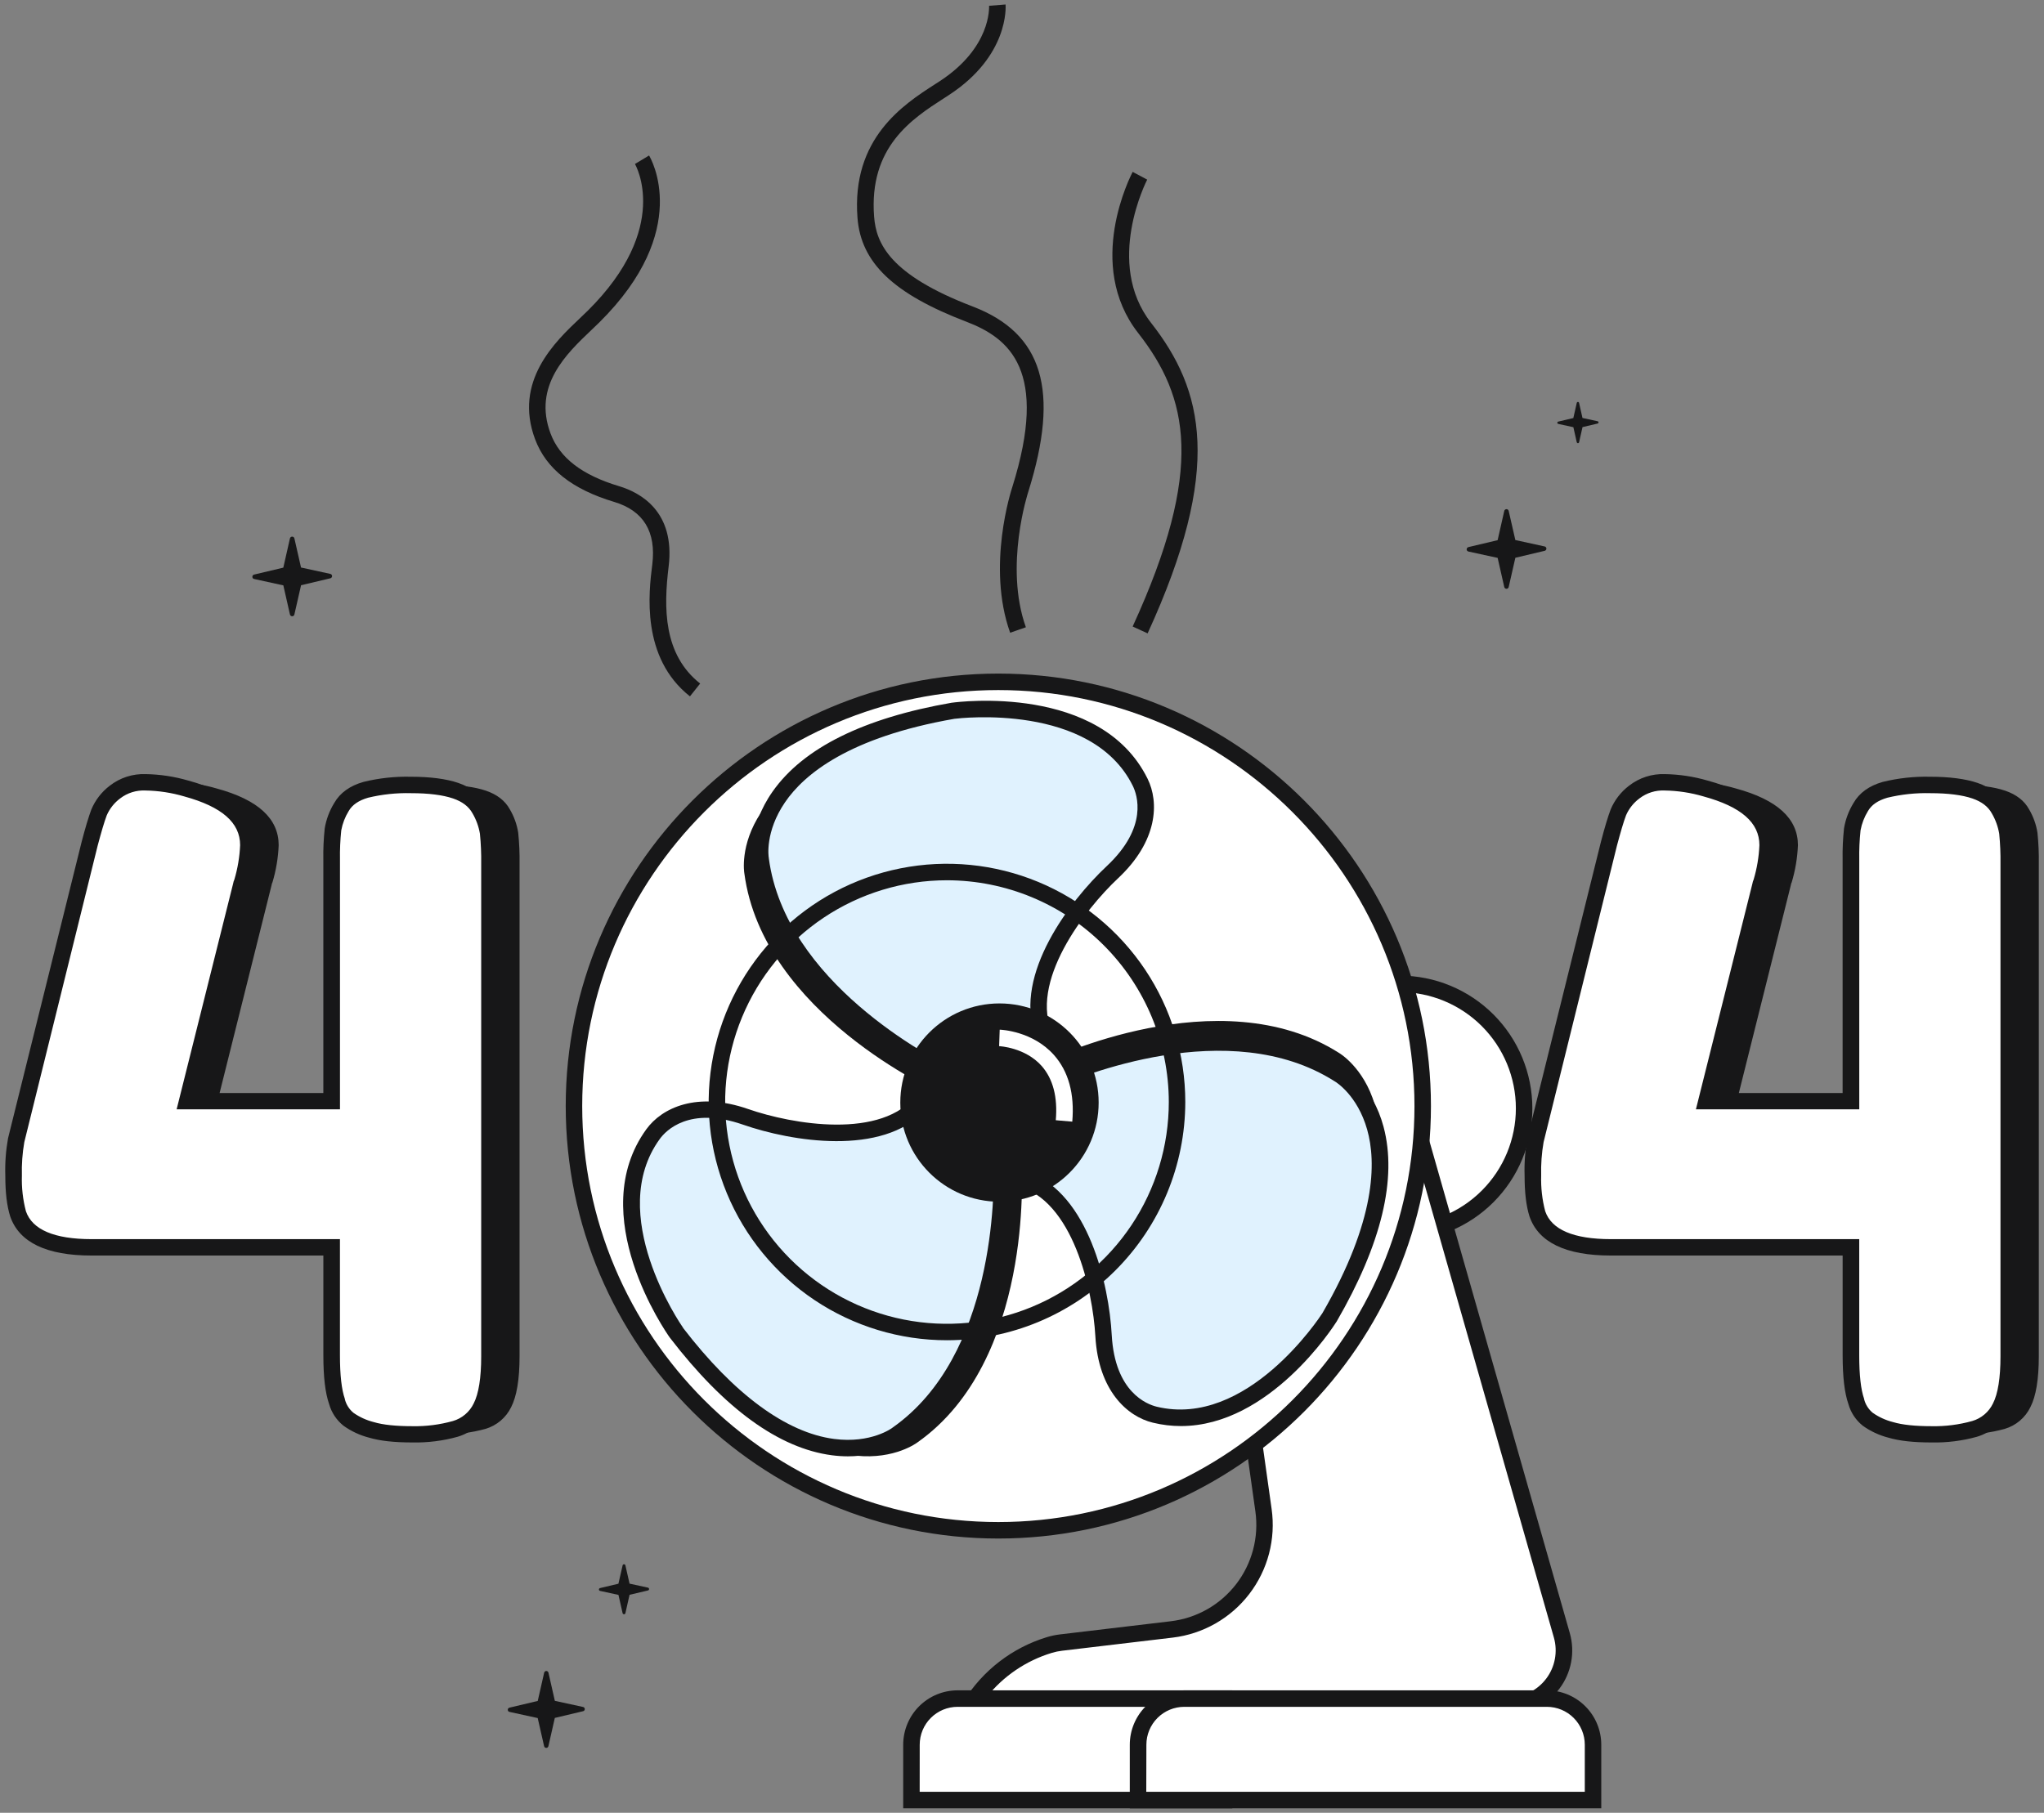 <svg width="124" height="110" viewBox="0 0 124 110" fill="none" xmlns="http://www.w3.org/2000/svg">
<rect x="0" y="0" width="124" height="110" fill="#808080" stroke="none"/>
<path d="M22.543 48.973C22.829 48.472 23.322 48.122 24.021 47.925C24.918 47.705 25.84 47.606 26.763 47.63C27.891 47.63 28.795 47.746 29.476 47.978C30.157 48.21 30.641 48.587 30.928 49.108C31.186 49.546 31.359 50.029 31.438 50.531C31.502 51.156 31.529 51.785 31.519 52.413V82.298C31.519 83.695 31.349 84.725 31.008 85.388C30.854 85.704 30.636 85.984 30.367 86.211C30.099 86.437 29.787 86.606 29.449 86.705C28.601 86.939 27.723 87.048 26.843 87.028C25.803 87.028 24.979 86.938 24.371 86.758C23.869 86.631 23.395 86.412 22.973 86.113C22.633 85.837 22.389 85.46 22.274 85.038C22.059 84.429 21.951 83.497 21.951 82.243V75.686H7.386C4.877 75.686 3.39 75.006 2.924 73.645C2.723 72.891 2.632 72.112 2.656 71.333C2.638 70.612 2.694 69.892 2.823 69.183L7.284 51.183C7.5 50.36 7.688 49.732 7.849 49.301C8.054 48.81 8.385 48.382 8.809 48.061C9.338 47.651 9.996 47.442 10.664 47.47C11.504 47.481 12.338 47.607 13.143 47.845C15.651 48.525 16.905 49.671 16.906 51.285C16.875 52.05 16.749 52.808 16.529 53.541C16.5 53.592 16.481 53.649 16.476 53.708L13.198 66.823H21.958V52.156C21.947 51.544 21.974 50.932 22.039 50.323C22.12 49.845 22.291 49.387 22.543 48.973Z" fill="#171718"/>
<path d="M20.707 48.973C20.994 48.472 21.486 48.122 22.185 47.925C23.082 47.705 24.004 47.606 24.927 47.63C26.055 47.63 26.959 47.746 27.64 47.978C28.321 48.21 28.805 48.587 29.092 49.108C29.35 49.546 29.523 50.029 29.602 50.531C29.666 51.156 29.693 51.785 29.683 52.413V82.298C29.683 83.695 29.513 84.725 29.172 85.388C29.018 85.704 28.8 85.984 28.532 86.211C28.263 86.437 27.951 86.606 27.613 86.705C26.765 86.939 25.887 87.048 25.007 87.028C23.967 87.028 23.143 86.938 22.535 86.758C22.033 86.631 21.559 86.412 21.137 86.113C20.797 85.837 20.553 85.46 20.439 85.038C20.223 84.429 20.115 83.497 20.115 82.243V75.686H5.55C3.041 75.686 1.554 75.006 1.089 73.645C0.887 72.891 0.796 72.112 0.82 71.333C0.802 70.612 0.858 69.892 0.987 69.183L5.449 51.183C5.664 50.36 5.852 49.732 6.014 49.301C6.218 48.81 6.549 48.382 6.973 48.061C7.503 47.651 8.16 47.442 8.829 47.47C9.668 47.481 10.502 47.607 11.307 47.845C13.815 48.525 15.069 49.671 15.07 51.285C15.039 52.05 14.913 52.808 14.694 53.541C14.664 53.592 14.646 53.649 14.64 53.708L11.362 66.823H20.122V52.156C20.111 51.544 20.138 50.932 20.203 50.323C20.284 49.845 20.455 49.387 20.707 48.973Z" fill="white"/>
<path d="M25.009 87.528C23.909 87.528 23.053 87.433 22.395 87.238C21.833 87.094 21.303 86.847 20.832 86.508C20.413 86.171 20.11 85.712 19.965 85.195C19.732 84.528 19.617 83.561 19.617 82.243V76.186H5.552C2.817 76.186 1.157 75.385 0.617 73.805C0.417 73.168 0.322 72.363 0.322 71.333C0.298 70.575 0.354 69.816 0.488 69.07L4.958 51.061C5.182 50.205 5.372 49.575 5.54 49.125C5.779 48.551 6.165 48.052 6.66 47.676C7.277 47.195 8.044 46.946 8.827 46.973C9.71 46.987 10.586 47.12 11.434 47.368C14.172 48.111 15.562 49.431 15.562 51.29C15.533 52.099 15.4 52.901 15.168 53.676L15.155 53.725L15.132 53.77L15.118 53.825L11.995 66.325H19.615V52.158C19.604 51.525 19.633 50.892 19.7 50.263C19.791 49.719 19.987 49.198 20.275 48.728C20.627 48.111 21.225 47.68 22.05 47.446C22.991 47.215 23.959 47.11 24.928 47.133C26.105 47.133 27.073 47.26 27.803 47.508C28.602 47.783 29.183 48.24 29.532 48.868C29.82 49.363 30.013 49.907 30.1 50.473C30.166 51.119 30.195 51.768 30.185 52.416V82.298C30.185 83.798 30 84.875 29.619 85.616C29.434 85.992 29.174 86.325 28.855 86.595C28.535 86.864 28.163 87.065 27.762 87.183C26.866 87.432 25.938 87.548 25.009 87.528ZM8.83 47.968C8.277 47.94 7.732 48.109 7.292 48.446C6.936 48.711 6.655 49.065 6.477 49.471C6.322 49.881 6.143 50.498 5.927 51.305L1.475 69.303C1.358 69.973 1.309 70.653 1.328 71.333C1.305 72.063 1.387 72.793 1.573 73.5C1.957 74.618 3.298 75.191 5.558 75.191H20.623V82.248C20.623 83.44 20.724 84.325 20.919 84.878V84.898C21 85.225 21.185 85.517 21.445 85.731C21.818 85.992 22.235 86.182 22.677 86.293C23.235 86.46 24.02 86.541 25.01 86.541C25.843 86.558 26.673 86.452 27.475 86.228C27.748 86.149 28.002 86.013 28.219 85.829C28.437 85.645 28.613 85.418 28.737 85.161C29.038 84.573 29.192 83.61 29.192 82.3V52.413C29.2 51.806 29.175 51.198 29.115 50.593C29.042 50.154 28.888 49.732 28.662 49.348C28.435 48.938 28.05 48.645 27.487 48.451C26.86 48.238 26.002 48.13 24.935 48.13C24.058 48.107 23.181 48.2 22.328 48.406C21.757 48.573 21.37 48.835 21.15 49.221C20.93 49.579 20.778 49.975 20.702 50.388C20.641 50.973 20.615 51.56 20.625 52.148V67.315H10.715L14.142 53.618C14.156 53.532 14.182 53.448 14.219 53.368C14.42 52.691 14.537 51.991 14.567 51.285C14.567 49.915 13.457 48.951 11.174 48.326C10.412 48.102 9.624 47.981 8.83 47.968ZM114.708 48.973C114.995 48.472 115.488 48.123 116.187 47.925C117.084 47.705 118.006 47.606 118.928 47.63C120.056 47.63 120.961 47.746 121.642 47.978C122.323 48.21 122.807 48.587 123.093 49.108C123.352 49.546 123.525 50.029 123.603 50.531C123.668 51.157 123.695 51.785 123.685 52.413V82.298C123.685 83.695 123.515 84.725 123.173 85.388C123.02 85.704 122.802 85.984 122.533 86.211C122.265 86.438 121.952 86.606 121.615 86.705C120.767 86.94 119.889 87.049 119.008 87.028C117.968 87.028 117.145 86.938 116.537 86.758C116.035 86.631 115.561 86.412 115.138 86.113C114.799 85.837 114.555 85.461 114.44 85.038C114.226 84.429 114.118 83.498 114.117 82.243V75.686H99.552C97.043 75.686 95.556 75.006 95.09 73.645C94.888 72.891 94.798 72.113 94.822 71.333C94.803 70.613 94.859 69.892 94.989 69.183L99.45 51.183C99.666 50.36 99.854 49.733 100.015 49.301C100.22 48.81 100.551 48.382 100.975 48.061C101.504 47.651 102.161 47.442 102.83 47.47C103.67 47.481 104.503 47.607 105.308 47.845C107.816 48.525 109.071 49.671 109.072 51.285C109.041 52.05 108.914 52.808 108.695 53.541C108.665 53.592 108.647 53.649 108.642 53.708L105.363 66.823H114.123V52.156C114.112 51.544 114.14 50.932 114.205 50.323C114.286 49.845 114.457 49.387 114.708 48.973Z" fill="#171718"/>
<path d="M112.875 48.973C113.161 48.472 113.654 48.122 114.353 47.925C115.25 47.705 116.172 47.606 117.095 47.63C118.223 47.63 119.127 47.746 119.808 47.978C120.489 48.21 120.973 48.587 121.26 49.108C121.518 49.546 121.691 50.029 121.77 50.531C121.834 51.156 121.861 51.785 121.851 52.413V82.298C121.851 83.695 121.681 84.725 121.34 85.388C121.186 85.704 120.968 85.984 120.7 86.211C120.431 86.437 120.119 86.606 119.781 86.705C118.933 86.939 118.055 87.048 117.175 87.028C116.135 87.028 115.311 86.938 114.703 86.758C114.201 86.631 113.727 86.412 113.305 86.113C112.965 85.837 112.721 85.46 112.606 85.038C112.392 84.429 112.284 83.497 112.283 82.243V75.686H97.718C95.209 75.686 93.722 75.006 93.257 73.645C93.055 72.891 92.964 72.112 92.988 71.333C92.97 70.612 93.025 69.892 93.155 69.183L97.617 51.183C97.832 50.36 98.02 49.732 98.181 49.301C98.386 48.81 98.717 48.382 99.141 48.061C99.671 47.651 100.328 47.442 100.996 47.47C101.836 47.481 102.67 47.607 103.475 47.845C105.983 48.525 107.237 49.671 107.238 51.285C107.207 52.05 107.081 52.808 106.861 53.541C106.832 53.592 106.813 53.649 106.808 53.708L103.53 66.823H112.29V52.156C112.279 51.544 112.306 50.932 112.371 50.323C112.452 49.845 112.623 49.387 112.875 48.973Z" fill="white"/>
<path d="M117.176 87.528C116.076 87.528 115.221 87.433 114.563 87.238C114.001 87.094 113.471 86.847 113 86.508C112.581 86.171 112.278 85.712 112.133 85.195C111.9 84.528 111.785 83.561 111.785 82.243V76.186H97.72C94.985 76.186 93.325 75.385 92.785 73.805C92.585 73.168 92.49 72.363 92.49 71.333C92.466 70.575 92.522 69.816 92.656 69.07L97.126 51.061C97.35 50.205 97.54 49.575 97.708 49.125C97.947 48.551 98.333 48.052 98.828 47.676C99.445 47.195 100.212 46.946 100.995 46.973C101.877 46.987 102.754 47.12 103.601 47.368C106.34 48.111 107.73 49.431 107.73 51.29C107.701 52.099 107.568 52.901 107.336 53.676L107.323 53.725L107.3 53.77L107.286 53.825L104.163 66.325H111.783V52.158C111.772 51.525 111.801 50.892 111.868 50.263C111.959 49.719 112.155 49.198 112.443 48.728C112.795 48.111 113.393 47.68 114.218 47.446C115.16 47.215 116.127 47.11 117.096 47.133C118.273 47.133 119.241 47.26 119.971 47.508C120.77 47.783 121.351 48.24 121.7 48.868C121.988 49.363 122.181 49.907 122.268 50.473C122.334 51.119 122.363 51.768 122.353 52.416V82.298C122.353 83.798 122.168 84.875 121.786 85.616C121.602 85.992 121.342 86.325 121.023 86.595C120.703 86.864 120.331 87.065 119.93 87.183C119.034 87.432 118.106 87.548 117.176 87.528ZM100.998 47.968C100.445 47.94 99.9 48.109 99.46 48.446C99.103 48.711 98.823 49.065 98.645 49.471C98.49 49.881 98.311 50.498 98.095 51.305L93.643 69.303C93.526 69.973 93.477 70.653 93.496 71.333C93.473 72.063 93.555 72.793 93.742 73.5C94.125 74.618 95.466 75.191 97.726 75.191H112.791V82.248C112.791 83.44 112.891 84.325 113.086 84.878V84.898C113.168 85.225 113.353 85.517 113.613 85.731C113.986 85.992 114.404 86.182 114.845 86.293C115.403 86.46 116.188 86.541 117.178 86.541C118.011 86.558 118.841 86.452 119.643 86.228C119.916 86.149 120.17 86.013 120.387 85.829C120.605 85.645 120.781 85.418 120.905 85.161C121.206 84.573 121.36 83.61 121.36 82.3V52.413C121.368 51.806 121.343 51.198 121.283 50.593C121.21 50.154 121.056 49.732 120.83 49.348C120.603 48.938 120.218 48.645 119.655 48.451C119.028 48.238 118.17 48.13 117.103 48.13C116.226 48.107 115.349 48.2 114.496 48.406C113.925 48.573 113.538 48.835 113.318 49.221C113.098 49.579 112.946 49.975 112.87 50.388C112.809 50.973 112.783 51.56 112.793 52.148V67.315H102.883L106.31 53.618C106.324 53.532 106.35 53.448 106.386 53.368C106.588 52.691 106.705 51.991 106.735 51.285C106.735 49.915 105.625 48.951 103.341 48.326C102.58 48.102 101.792 47.981 100.998 47.968Z" fill="#171718"/>
<path d="M93.7 33.157L91.929 32.77L91.525 31.002C91.518 30.971 91.501 30.944 91.477 30.925C91.453 30.905 91.423 30.895 91.392 30.895C91.361 30.895 91.331 30.906 91.306 30.925C91.282 30.944 91.264 30.971 91.257 31.002L90.854 32.778L89.082 33.198C89.051 33.206 89.024 33.223 89.005 33.248C88.986 33.273 88.975 33.303 88.975 33.335C88.975 33.366 88.986 33.396 89.006 33.42C89.026 33.444 89.053 33.46 89.084 33.467L90.855 33.853L91.257 35.622C91.264 35.652 91.282 35.679 91.306 35.698C91.331 35.717 91.361 35.728 91.392 35.728C91.423 35.728 91.453 35.718 91.477 35.698C91.501 35.679 91.518 35.652 91.525 35.622L91.93 33.845L93.702 33.425C93.733 33.419 93.761 33.402 93.781 33.378C93.802 33.353 93.813 33.322 93.813 33.291C93.813 33.259 93.802 33.228 93.781 33.204C93.761 33.179 93.733 33.163 93.702 33.157H93.7ZM20.034 34.823L18.262 34.437L17.859 32.668C17.852 32.638 17.835 32.611 17.811 32.592C17.786 32.572 17.756 32.562 17.725 32.562C17.694 32.562 17.664 32.572 17.639 32.592C17.615 32.611 17.598 32.638 17.59 32.668L17.187 34.445L15.415 34.865C15.385 34.872 15.358 34.89 15.338 34.915C15.319 34.94 15.308 34.97 15.309 35.002C15.309 35.033 15.32 35.063 15.339 35.087C15.359 35.111 15.386 35.127 15.417 35.133L17.189 35.52L17.59 37.288C17.598 37.319 17.615 37.345 17.639 37.365C17.664 37.384 17.694 37.395 17.725 37.395C17.756 37.395 17.786 37.384 17.811 37.365C17.835 37.346 17.852 37.319 17.859 37.288L18.264 35.512L20.035 35.092C20.066 35.086 20.095 35.069 20.115 35.044C20.135 35.02 20.146 34.989 20.146 34.957C20.146 34.926 20.135 34.895 20.115 34.87C20.095 34.846 20.066 34.829 20.035 34.823H20.034ZM96.919 25.562L96.002 25.362L95.795 24.447C95.792 24.431 95.783 24.416 95.77 24.406C95.757 24.396 95.742 24.39 95.725 24.39C95.709 24.39 95.693 24.396 95.68 24.406C95.668 24.416 95.659 24.431 95.655 24.447L95.447 25.367L94.53 25.583C94.514 25.587 94.501 25.596 94.491 25.609C94.481 25.621 94.475 25.637 94.475 25.653C94.475 25.669 94.481 25.685 94.491 25.698C94.502 25.71 94.516 25.718 94.532 25.722L95.449 25.922L95.655 26.837C95.659 26.852 95.668 26.867 95.68 26.877C95.693 26.887 95.709 26.893 95.725 26.893C95.742 26.893 95.757 26.887 95.77 26.877C95.783 26.867 95.792 26.852 95.795 26.837L96.004 25.917L96.92 25.7C96.936 25.696 96.95 25.687 96.96 25.674C96.969 25.662 96.975 25.646 96.975 25.63C96.975 25.614 96.969 25.598 96.959 25.586C96.949 25.573 96.934 25.565 96.919 25.562ZM35.37 103.578L33.66 103.207L33.272 101.498C33.265 101.469 33.249 101.442 33.225 101.424C33.202 101.405 33.172 101.395 33.142 101.395C33.112 101.395 33.082 101.405 33.059 101.424C33.035 101.442 33.019 101.469 33.012 101.498L32.622 103.213L30.91 103.62C30.88 103.626 30.853 103.642 30.834 103.665C30.815 103.689 30.804 103.719 30.804 103.749C30.804 103.78 30.815 103.809 30.834 103.833C30.853 103.856 30.88 103.872 30.91 103.878L32.62 104.252L33.009 105.958C33.015 105.988 33.032 106.014 33.055 106.033C33.079 106.052 33.108 106.062 33.139 106.062C33.169 106.062 33.198 106.052 33.222 106.033C33.245 106.014 33.262 105.988 33.269 105.958L33.659 104.243L35.37 103.837C35.4 103.831 35.427 103.815 35.447 103.791C35.466 103.767 35.476 103.738 35.476 103.707C35.476 103.677 35.466 103.647 35.447 103.624C35.427 103.6 35.4 103.584 35.37 103.578ZM39.309 96.338L38.192 96.095L37.939 94.982C37.933 94.963 37.922 94.948 37.907 94.936C37.892 94.925 37.874 94.919 37.855 94.919C37.836 94.919 37.818 94.925 37.803 94.936C37.788 94.948 37.777 94.963 37.772 94.982L37.517 96.1L36.4 96.365C36.381 96.37 36.364 96.381 36.352 96.397C36.34 96.412 36.333 96.432 36.334 96.452C36.334 96.471 36.34 96.49 36.353 96.505C36.365 96.521 36.383 96.531 36.402 96.535L37.519 96.778L37.772 97.893C37.778 97.91 37.789 97.925 37.804 97.936C37.819 97.947 37.837 97.952 37.855 97.952C37.874 97.952 37.891 97.947 37.906 97.936C37.921 97.925 37.932 97.91 37.939 97.893L38.192 96.773L39.31 96.508C39.329 96.504 39.346 96.493 39.358 96.477C39.371 96.462 39.377 96.443 39.377 96.423C39.377 96.403 39.37 96.384 39.358 96.369C39.345 96.353 39.328 96.342 39.309 96.338Z" fill="#171718"/>
<path d="M84.904 59.7H66.438C62.265 59.7 58.883 63.082 58.883 67.255C58.883 71.427 62.265 74.81 66.438 74.81H84.904C89.077 74.81 92.46 71.427 92.46 67.255C92.46 63.082 89.077 59.7 84.904 59.7Z" fill="white"/>
<path d="M84.906 75.31H66.438C64.302 75.31 62.253 74.461 60.742 72.95C59.231 71.44 58.383 69.391 58.383 67.255C58.383 65.118 59.231 63.07 60.742 61.559C62.253 60.048 64.302 59.2 66.438 59.2H84.906C87.043 59.2 89.091 60.048 90.602 61.559C92.112 63.07 92.961 65.118 92.961 67.255C92.961 69.391 92.112 71.44 90.602 72.95C89.091 74.461 87.043 75.31 84.906 75.31ZM66.438 60.2C64.567 60.2 62.772 60.943 61.449 62.266C60.126 63.589 59.383 65.384 59.383 67.255C59.383 69.126 60.126 70.92 61.449 72.243C62.772 73.566 64.567 74.31 66.438 74.31H84.906C86.777 74.31 88.572 73.566 89.895 72.243C91.218 70.92 91.961 69.126 91.961 67.255C91.961 65.384 91.218 63.589 89.895 62.266C88.572 60.943 86.777 60.2 84.906 60.2H66.438Z" fill="#171718"/>
<path d="M85.141 65.561L94.746 99.228C94.888 99.726 94.912 100.25 94.817 100.758C94.722 101.267 94.51 101.747 94.198 102.16C93.886 102.572 93.482 102.907 93.019 103.138C92.556 103.368 92.045 103.488 91.528 103.488H58.883C59.976 101.728 61.671 100.425 63.653 99.822C63.885 99.751 64.123 99.702 64.365 99.673L71.076 98.876C71.921 98.776 72.737 98.508 73.477 98.088C74.217 97.669 74.866 97.105 75.385 96.431C75.904 95.757 76.284 94.987 76.501 94.164C76.719 93.342 76.77 92.484 76.651 91.641L73.641 70.263L85.141 65.561Z" fill="white"/>
<path d="M91.53 103.99H57.988L58.46 103.228C59.616 101.363 61.411 99.981 63.51 99.342C63.771 99.263 64.038 99.207 64.308 99.175L71.02 98.378C71.799 98.286 72.551 98.039 73.233 97.653C73.915 97.266 74.512 96.746 74.991 96.126C75.47 95.505 75.819 94.794 76.02 94.036C76.22 93.278 76.267 92.488 76.158 91.712L73.097 69.948L85.477 64.895L95.233 99.098C95.396 99.671 95.424 100.273 95.314 100.857C95.205 101.442 94.962 101.993 94.603 102.468C94.245 102.943 93.781 103.328 93.249 103.593C92.716 103.858 92.13 103.996 91.535 103.997L91.53 103.99ZM59.847 102.99H91.53C91.97 102.99 92.404 102.889 92.799 102.693C93.193 102.496 93.536 102.212 93.801 101.86C94.067 101.509 94.247 101.101 94.327 100.668C94.408 100.236 94.387 99.79 94.267 99.367L84.81 66.228L74.195 70.578L77.143 91.562C77.272 92.47 77.218 93.394 76.985 94.281C76.752 95.168 76.344 96 75.785 96.727C75.226 97.455 74.528 98.063 73.731 98.517C72.933 98.971 72.054 99.261 71.143 99.37L64.43 100.167C64.219 100.191 64.01 100.235 63.807 100.297C62.243 100.771 60.862 101.71 59.847 102.99Z" fill="#171718"/>
<path d="M60.562 92.856C74.779 92.856 86.304 81.331 86.304 67.115C86.304 52.898 74.779 41.373 60.562 41.373C46.345 41.373 34.82 52.898 34.82 67.115C34.82 81.331 46.345 92.856 60.562 92.856Z" fill="white"/>
<path d="M60.564 93.358C46.094 93.358 34.32 81.585 34.32 67.115C34.32 52.645 46.094 40.873 60.564 40.873C75.034 40.873 86.809 52.645 86.809 67.115C86.809 81.585 75.034 93.358 60.564 93.358ZM60.564 41.873C46.645 41.873 35.32 53.197 35.32 67.115C35.32 81.033 46.642 92.358 60.564 92.358C74.485 92.358 85.809 81.035 85.809 67.115C85.809 53.195 74.475 41.873 60.564 41.873Z" fill="#171718"/>
<path d="M55.293 109.228H74.258V103.07H58.091C57.349 103.07 56.638 103.365 56.114 103.89C55.589 104.415 55.295 105.126 55.295 105.868L55.293 109.228Z" fill="white"/>
<path d="M74.758 109.728H54.793V105.868C54.794 104.994 55.141 104.156 55.759 103.537C56.377 102.919 57.215 102.571 58.09 102.57H74.756L74.758 109.728ZM55.793 108.728H73.758V103.57H58.091C57.482 103.571 56.898 103.813 56.468 104.244C56.037 104.675 55.795 105.259 55.795 105.868L55.793 108.728Z" fill="#171718"/>
<path d="M69.039 109.228H96.642V105.868C96.642 105.126 96.348 104.414 95.823 103.889C95.298 103.365 94.586 103.07 93.844 103.07H71.844C71.102 103.07 70.39 103.365 69.865 103.889C69.341 104.414 69.046 105.126 69.046 105.868L69.039 109.228Z" fill="white"/>
<path d="M97.142 109.728H68.539V105.868C68.54 104.994 68.888 104.156 69.507 103.538C70.125 102.919 70.963 102.571 71.837 102.57H93.837C94.713 102.57 95.553 102.917 96.172 103.535C96.792 104.154 97.141 104.993 97.142 105.868V109.728ZM69.539 108.728H96.142V105.868C96.141 105.259 95.899 104.675 95.468 104.244C95.037 103.813 94.453 103.571 93.844 103.57H71.844C71.235 103.571 70.651 103.813 70.22 104.244C69.789 104.675 69.546 105.259 69.546 105.868L69.539 108.728ZM56.906 66.27C56.906 66.27 46.272 61.513 45.154 52.98C45.154 52.98 43.964 46.193 56.836 43.955C56.836 43.955 65.441 42.788 68.169 48.288C68.802 49.568 68.729 51.647 66.491 53.745C64.511 55.602 60.754 60.322 62.434 63.818L56.906 66.27Z" fill="#171718"/>
<path d="M57.906 65.437C57.906 65.437 47.272 60.68 46.154 52.147C46.154 52.147 44.964 45.36 57.836 43.122C57.836 43.122 66.441 41.955 69.169 47.455C69.802 48.735 69.729 50.813 67.491 52.912C65.511 54.768 61.754 59.488 63.434 62.985L57.906 65.437Z" fill="#E0F2FE"/>
<path d="M57.904 65.983L57.701 65.893C57.257 65.695 46.807 60.925 45.659 52.226C45.629 52.035 45.379 50.153 46.867 48.036C48.729 45.386 52.391 43.57 57.751 42.638H57.769C58.134 42.588 66.769 41.488 69.616 47.248C70.331 48.691 70.237 51.036 67.831 53.291C65.802 55.193 62.366 59.625 63.882 62.791L64.106 63.256L57.904 65.983ZM57.904 43.616C51.499 44.733 48.777 46.988 47.622 48.685C46.399 50.48 46.622 51.998 46.641 52.061V52.081C47.642 59.603 56.476 64.186 57.912 64.895L62.784 62.728C61.519 59.13 64.871 54.683 67.147 52.55C69.672 50.183 68.989 48.225 68.719 47.681C66.221 42.636 58.209 43.578 57.911 43.616H57.904ZM63.502 64.365C63.502 64.365 73.976 59.265 81.237 63.895C81.237 63.895 87.202 67.338 80.657 78.645C80.657 78.645 76.029 85.991 70.057 84.55C68.669 84.216 67.124 82.823 66.951 79.76C66.799 77.048 65.591 71.14 61.832 70.181L63.502 64.365Z" fill="#171718"/>
<path d="M63.498 65.667C63.498 65.667 73.975 60.562 81.233 65.188C81.233 65.188 87.2 68.632 80.653 79.938C80.653 79.938 76.025 87.285 70.053 85.843C68.666 85.51 67.12 84.117 66.947 81.053C66.795 78.342 65.588 72.433 61.828 71.475L63.498 65.667Z" fill="#E0F2FE"/>
<path d="M71.644 86.533C71.069 86.533 70.497 86.464 69.939 86.328C68.374 85.95 66.635 84.373 66.45 81.082C66.294 78.305 65.102 72.825 61.707 71.96L61.207 71.833L63.082 65.315L63.282 65.216C63.719 65.003 74.085 60.05 81.497 64.761C81.664 64.862 83.267 65.878 83.935 68.378C84.769 71.507 83.814 75.48 81.089 80.188L81.079 80.203C80.9 80.487 77.024 86.533 71.644 86.533ZM62.445 71.145C66.017 72.478 67.279 77.91 67.445 81.025C67.64 84.48 69.58 85.213 70.169 85.358C75.642 86.68 80.062 79.933 80.225 79.68C83.48 74.052 83.499 70.513 82.939 68.541C82.347 66.451 81.035 65.653 80.98 65.621L80.964 65.612C74.555 61.533 65.375 65.37 63.915 66.026L62.445 71.145Z" fill="#171718"/>
<path d="M61.975 70.948C61.975 70.948 62.697 82.573 55.657 87.525C55.657 87.525 50.198 91.728 42.242 81.367C42.242 81.367 37.215 74.285 40.823 69.315C41.657 68.16 43.538 67.261 46.437 68.27C49 69.163 54.923 70.3 57.242 67.188L61.975 70.948Z" fill="#171718"/>
<path d="M60.773 70.448C60.773 70.448 61.492 82.075 54.454 87.026C54.454 87.026 48.996 91.228 41.039 80.86C41.039 80.86 36.011 73.78 39.621 68.81C40.454 67.655 42.336 66.755 45.233 67.765C47.797 68.656 53.719 69.793 56.039 66.683L60.773 70.448Z" fill="#E0F2FE"/>
<path d="M51.433 88.37C51.111 88.369 50.79 88.348 50.471 88.306C47.26 87.886 43.952 85.486 40.638 81.171L40.627 81.156C40.413 80.855 35.435 73.723 39.212 68.521C40.158 67.22 42.278 66.213 45.393 67.298C48.02 68.213 53.54 69.2 55.633 66.391L55.941 65.978L61.253 70.195L61.267 70.418C61.297 70.903 61.923 82.373 54.743 87.431C54.61 87.531 53.423 88.37 51.433 88.37ZM41.433 80.57C44.532 84.605 47.7 86.936 50.6 87.315C52.845 87.608 54.132 86.648 54.145 86.63L54.161 86.618C60.368 82.251 60.328 72.298 60.278 70.698L56.111 67.385C53.511 70.175 48.017 69.268 45.072 68.243C41.803 67.105 40.385 68.618 40.028 69.11C36.71 73.673 41.267 80.323 41.44 80.57H41.433Z" fill="#171718"/>
<path d="M60.634 72.921C63.957 72.921 66.65 70.228 66.65 66.905C66.65 63.582 63.957 60.888 60.634 60.888C57.311 60.888 54.617 63.582 54.617 66.905C54.617 70.228 57.311 72.921 60.634 72.921Z" fill="#171718"/>
<path d="M57.45 81.326C54.591 81.327 51.796 80.479 49.418 78.891C47.041 77.302 45.188 75.045 44.093 72.403C42.999 69.762 42.712 66.855 43.27 64.05C43.827 61.246 45.204 58.67 47.226 56.648C49.248 54.626 51.824 53.249 54.628 52.691C57.432 52.133 60.339 52.419 62.981 53.513C65.623 54.608 67.88 56.461 69.469 58.838C71.058 61.215 71.906 64.01 71.906 66.87C71.902 70.702 70.377 74.377 67.668 77.087C64.957 79.797 61.283 81.322 57.45 81.326ZM57.45 53.415C54.789 53.414 52.187 54.203 49.974 55.682C47.761 57.16 46.036 59.262 45.017 61.721C43.998 64.18 43.731 66.886 44.251 69.496C44.77 72.107 46.051 74.505 47.934 76.387C49.816 78.269 52.214 79.55 54.824 80.07C57.434 80.589 60.14 80.322 62.599 79.303C65.058 78.285 67.16 76.56 68.638 74.347C70.117 72.133 70.906 69.531 70.906 66.87C70.902 63.303 69.483 59.883 66.96 57.36C64.438 54.838 61.018 53.419 57.45 53.415Z" fill="#171718"/>
<path d="M65.05 68.061L64.05 67.975C64.17 66.571 63.883 65.475 63.202 64.693C62.202 63.555 60.63 63.481 60.613 63.481L60.647 62.481C60.728 62.481 62.647 62.563 63.942 64.021C64.823 65.016 65.195 66.375 65.05 68.061Z" fill="white"/>
<path d="M41.856 42.255C38.876 39.903 39.356 35.94 39.571 34.255C39.815 32.268 39.038 30.99 37.265 30.458C34.705 29.69 33.135 28.447 32.463 26.657C31.141 23.133 33.678 20.732 35.195 19.297C35.361 19.138 35.518 18.99 35.658 18.852C40.751 13.803 38.543 9.99 38.52 9.951L39.376 9.435C39.486 9.616 42.01 13.965 36.361 19.561C36.216 19.706 36.055 19.86 35.881 20.023C34.381 21.45 32.311 23.403 33.4 26.306C33.953 27.783 35.311 28.828 37.553 29.5C38.853 29.89 40.971 31.043 40.563 34.377C40.255 36.898 40.24 39.71 42.475 41.478L41.856 42.255ZM61.281 38.395C59.84 34.361 61.353 29.728 61.418 29.535C63.625 22.498 61.251 20.526 58.635 19.526C54.21 17.835 52.231 15.95 52.02 13.223C51.645 8.39 54.818 6.338 56.715 5.116L57.003 4.931C60.133 2.891 60.003 0.453 60.003 0.351L61.003 0.271C61.013 0.398 61.216 3.388 57.56 5.771L57.268 5.96C55.34 7.203 52.7 8.903 53.028 13.148C53.153 14.761 53.961 16.668 59.005 18.596C63.268 20.227 64.31 23.697 62.38 29.846C62.363 29.898 60.911 34.358 62.235 38.062L61.281 38.395ZM69.621 38.433L68.713 38.017C73.1 28.445 72.095 24.105 69.046 20.205C65.801 16.048 68.598 10.658 68.713 10.43L69.596 10.898C69.571 10.948 66.988 15.95 69.83 19.59C73.023 23.668 74.205 28.433 69.621 38.433Z" fill="#171718"/>
</svg>
